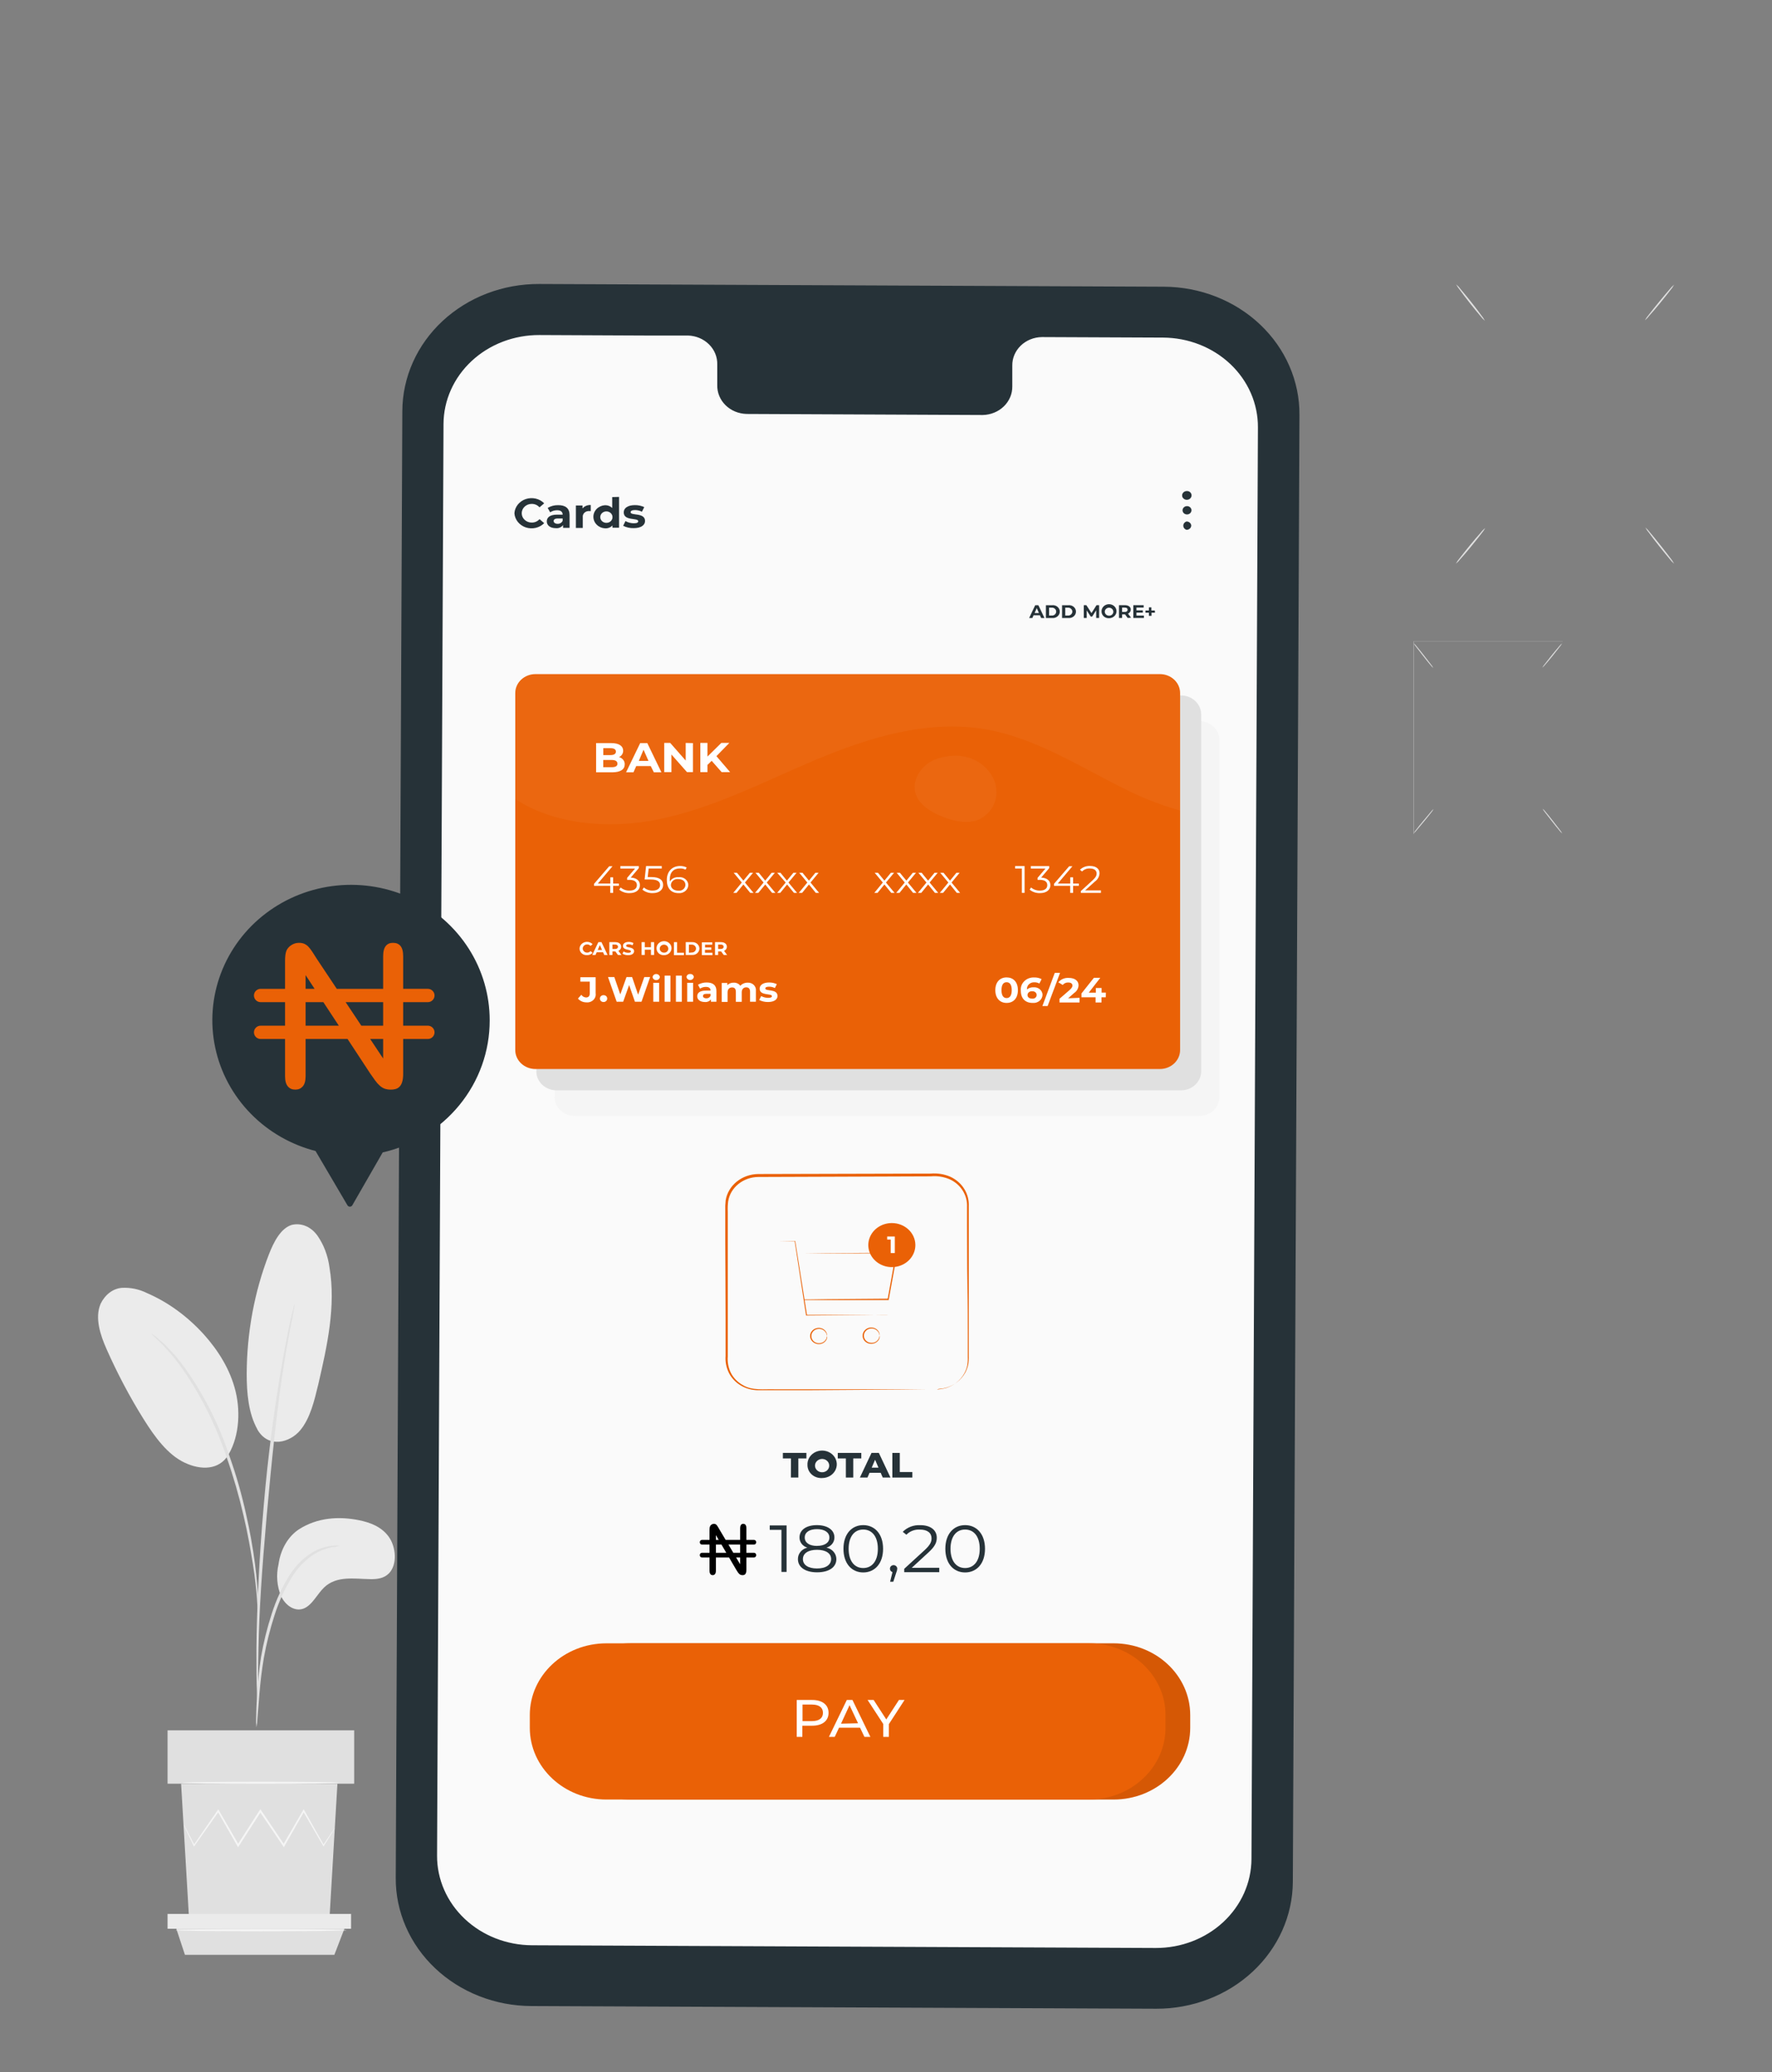 <svg width="314" height="367" viewBox="0 0 314 367" fill="none" xmlns="http://www.w3.org/2000/svg">
<rect x="0" y="0" width="314" height="367" fill="#808080" stroke="none"/>
<g clip-path="url(#clip0_4_431)">
<path d="M276.904 147.721H250.484V113.605H276.904V147.721ZM250.528 147.721H276.904V113.629H250.528V147.721Z" fill="#E0E0E0"/>
<path d="M254.039 143.294C253.906 143.546 253.748 143.776 253.568 143.979C253.254 144.383 252.82 144.928 252.312 145.535C251.803 146.141 251.382 146.655 251.056 147.028C250.892 147.248 250.706 147.442 250.503 147.604C250.637 147.355 250.795 147.128 250.974 146.927C251.282 146.523 251.715 145.978 252.23 145.371C252.745 144.764 253.166 144.251 253.486 143.877C253.649 143.655 253.835 143.458 254.039 143.294Z" fill="#E0E0E0"/>
<path d="M273.343 143.232C273.547 143.402 273.734 143.601 273.902 143.823C274.222 144.204 274.662 144.741 275.158 145.379C275.654 146.017 276.063 146.538 276.364 146.935C276.54 147.142 276.696 147.374 276.829 147.627C276.625 147.463 276.439 147.267 276.276 147.044C275.949 146.655 275.51 146.118 275.02 145.488C274.53 144.858 274.109 144.329 273.808 143.932C273.631 143.722 273.475 143.487 273.343 143.232Z" fill="#E0E0E0"/>
<path d="M273.293 118.266C273.432 118.017 273.592 117.788 273.77 117.581C274.078 117.176 274.511 116.632 274.995 116.025C275.478 115.418 275.931 114.905 276.251 114.523C276.419 114.305 276.606 114.112 276.81 113.948C276.671 114.196 276.511 114.426 276.333 114.632C276.025 115.037 275.592 115.582 275.108 116.188C274.624 116.795 274.172 117.309 273.852 117.682C273.684 117.903 273.497 118.098 273.293 118.266Z" fill="#E0E0E0"/>
<path d="M253.988 118.328C253.788 118.156 253.602 117.957 253.436 117.737C253.109 117.355 252.67 116.819 252.18 116.181C251.69 115.543 251.275 115.021 250.974 114.625C250.797 114.418 250.641 114.186 250.509 113.932C250.71 114.098 250.893 114.294 251.056 114.516C251.382 114.897 251.822 115.441 252.312 116.072C252.801 116.702 253.216 117.231 253.517 117.628C253.699 117.834 253.857 118.069 253.988 118.328Z" fill="#E0E0E0"/>
<path d="M263.189 93.533C262.983 93.897 262.747 94.233 262.485 94.537C262.033 95.128 261.399 95.929 260.683 96.801C259.967 97.672 259.314 98.45 258.799 99.002C258.553 99.325 258.277 99.61 257.976 99.85C258.176 99.483 258.41 99.146 258.673 98.847C259.125 98.255 259.766 97.446 260.482 96.575C261.198 95.704 261.857 94.926 262.366 94.373C262.609 94.049 262.885 93.766 263.189 93.533Z" fill="#E0E0E0"/>
<path d="M291.562 93.44C291.862 93.687 292.136 93.979 292.378 94.311C292.855 94.871 293.502 95.657 294.205 96.544C294.909 97.431 295.537 98.24 295.983 98.839C296.241 99.144 296.468 99.486 296.661 99.858C296.366 99.608 296.094 99.318 295.851 98.995C295.374 98.434 294.727 97.641 294.023 96.754C293.32 95.867 292.686 95.05 292.24 94.42C291.985 94.126 291.757 93.797 291.562 93.44Z" fill="#E0E0E0"/>
<path d="M291.486 56.741C291.682 56.368 291.917 56.029 292.183 55.73C292.642 55.139 293.276 54.337 293.992 53.466C294.708 52.595 295.361 51.817 295.845 51.264C296.092 50.948 296.366 50.663 296.661 50.416C296.463 50.788 296.229 51.128 295.964 51.428C295.512 52.019 294.877 52.82 294.161 53.692C293.446 54.563 292.786 55.349 292.277 55.893C292.039 56.211 291.774 56.495 291.486 56.741Z" fill="#E0E0E0"/>
<path d="M263.132 56.827C262.835 56.58 262.563 56.29 262.322 55.963C261.838 55.403 261.191 54.61 260.488 53.723C259.785 52.836 259.163 52.027 258.717 51.389C258.458 51.086 258.228 50.747 258.033 50.377C258.331 50.621 258.603 50.911 258.843 51.241C259.32 51.801 259.973 52.587 260.677 53.474C261.38 54.361 262.008 55.178 262.454 55.808C262.711 56.113 262.939 56.455 263.132 56.827Z" fill="#E0E0E0"/>
<path d="M52.991 270.87C56.225 268.801 60.031 268.536 63.623 269.268C65.551 269.664 67.56 270.38 68.873 272.177C70.185 273.975 70.436 277.125 68.929 278.674C68.031 279.592 66.781 279.732 65.62 279.708C62.806 279.669 59.685 279.055 57.456 281.155C56.2 282.346 55.321 284.337 53.788 284.921C52.256 285.504 50.598 284.4 49.807 282.727C49.074 280.984 48.913 278.958 49.355 277.071C49.535 275.761 49.957 274.52 50.587 273.444C51.218 272.369 52.041 271.488 52.991 270.87Z" fill="#EBEBEB"/>
<path d="M45.58 253.155C47.558 256.648 51.402 255.489 53.185 253.357C54.969 251.226 55.697 248.129 56.407 245.173C57.971 238.428 59.547 231.356 58.385 224.486C58.106 222.403 57.367 220.456 56.25 218.861C55.686 218.074 54.965 217.485 54.159 217.153C53.353 216.822 52.491 216.758 51.659 216.97C49.725 217.601 48.519 219.958 47.646 222.191C45.084 228.795 43.741 236.024 43.715 243.352C43.715 246.76 44.029 250.354 45.599 253.155" fill="#EBEBEB"/>
<path d="M40.148 258.173C42.296 255.015 42.704 250.393 41.749 246.457C40.795 242.52 38.609 239.136 36.148 236.389C33.217 233.157 29.803 230.668 26.1 229.061C24.669 228.347 23.131 228.023 21.591 228.111C20.824 228.17 20.081 228.458 19.424 228.951C18.768 229.445 18.218 230.128 17.823 230.943C16.768 233.441 17.779 236.467 18.871 238.933C20.8 243.291 23.003 247.453 25.459 251.381C27.437 254.532 29.698 257.644 32.706 259.068C35.714 260.492 38.842 260.328 40.437 257.738" fill="#EBEBEB"/>
<path d="M45.448 305.935C45.551 305.412 45.61 304.878 45.624 304.34C45.718 303.188 45.831 301.734 45.97 300.006C46.143 297.87 46.405 295.746 46.755 293.642C47.221 291.079 47.851 288.566 48.639 286.127C49.41 283.695 50.452 281.409 51.735 279.335C52.783 277.645 54.121 276.266 55.653 275.297C56.69 274.657 57.803 274.229 58.95 274.029C59.375 274.01 59.796 273.932 60.206 273.796C59.774 273.745 59.339 273.745 58.906 273.796C57.717 273.909 56.553 274.286 55.471 274.908C53.858 275.846 52.443 277.236 51.339 278.969C49.999 281.074 48.917 283.412 48.13 285.909C47.323 288.38 46.693 290.934 46.246 293.541C45.914 295.67 45.686 297.821 45.561 299.983C45.448 301.827 45.411 303.321 45.386 304.348C45.362 304.878 45.383 305.41 45.448 305.935Z" fill="#E0E0E0"/>
<path d="M45.687 302.597C45.726 302.341 45.739 302.079 45.725 301.819C45.725 301.267 45.725 300.567 45.725 299.711C45.725 297.875 45.725 295.229 45.8 291.931C45.932 285.388 46.384 278.347 47.263 268.42C48.099 259.084 49.21 248.192 50.403 241.151C50.654 239.548 50.912 238.101 51.151 236.833C51.389 235.565 51.571 234.499 51.779 233.589L52.124 231.628C52.18 231.393 52.214 231.15 52.224 230.904C52.133 231.124 52.063 231.356 52.017 231.597C51.892 232.126 51.728 232.795 51.527 233.62C51.326 234.444 51.1 235.518 50.868 236.809C50.636 238.101 50.322 239.517 50.045 241.12C48.583 249.474 47.484 257.92 46.755 266.42C45.875 276.371 45.499 285.427 45.442 291.985C45.442 295.268 45.442 297.921 45.536 299.765C45.58 300.629 45.612 301.321 45.643 301.874C45.634 302.116 45.648 302.359 45.687 302.597Z" fill="#E0E0E0"/>
<path d="M45.725 285.123C45.773 284.391 45.773 283.654 45.725 282.922C45.656 281.506 45.499 279.459 45.178 276.946C44.79 274.013 44.268 271.109 43.615 268.248C42.846 264.73 41.864 261.289 40.675 257.955C38.63 251.808 35.7 246.172 32.028 241.322C31.393 240.49 30.716 239.711 30 238.988C29.686 238.661 29.409 238.334 29.133 238.078L28.348 237.408C27.875 236.961 27.373 236.563 26.847 236.218C26.759 236.358 28.97 237.969 31.758 241.664C35.309 246.548 38.161 252.147 40.192 258.22C41.357 261.533 42.343 264.937 43.144 268.412C43.91 271.609 44.4 274.55 44.808 277.024C45.216 279.498 45.392 281.537 45.517 282.937C45.54 283.671 45.609 284.402 45.725 285.123Z" fill="#E0E0E0"/>
<path d="M32.091 315.94L33.504 339.926H58.379L59.792 315.94H32.091Z" fill="#E0E0E0"/>
<path d="M62.762 306.487H29.692V315.94H62.762V306.487Z" fill="#E0E0E0"/>
<path d="M29.692 339.008V341.629H31.243H62.21V339.008H29.692Z" fill="#EBEBEB"/>
<path d="M32.769 346.243L31.243 341.629H61.029L59.252 346.243H32.769Z" fill="#E0E0E0"/>
<path d="M59.327 323.782C59.327 323.782 59.327 323.86 59.214 324L58.844 324.615L57.393 326.949L57.33 327.05L57.267 326.941L53.706 320.841H53.914L50.403 326.995L50.297 327.182L50.171 327.003L46.02 320.88H46.258L46.026 321.238L42.308 327.011L42.189 327.205L42.076 327.003L38.566 320.857H38.773L34.452 326.956L34.377 327.065L34.314 326.941C33.749 325.758 33.297 324.809 32.964 324.124L32.618 323.346C32.576 323.263 32.54 323.174 32.512 323.082C32.512 323.082 32.568 323.152 32.656 323.315L33.039 324.039L34.458 326.801H34.327C35.432 325.198 36.876 323.105 38.572 320.631L38.678 320.476L38.779 320.647L42.315 326.762H42.076L45.788 320.981L46.014 320.631L46.133 320.445L46.252 320.623L50.397 326.762H50.165L53.706 320.639L53.807 320.46L53.914 320.639L57.393 326.809H57.267C57.895 325.867 58.41 325.12 58.775 324.568L59.183 323.992C59.271 323.837 59.321 323.774 59.327 323.782Z" fill="#F5F5F5"/>
<path d="M60.137 315.784C60.137 315.893 53.907 315.979 46.221 315.979C38.534 315.979 32.298 315.893 32.298 315.784C32.298 315.675 38.528 315.59 46.221 315.59C53.914 315.59 60.137 315.652 60.137 315.784Z" fill="#F5F5F5"/>
<path d="M61.393 341.886C61.393 341.995 54.623 342.081 46.265 342.081C37.906 342.081 31.136 341.995 31.136 341.886C31.136 341.777 37.912 341.699 46.265 341.699C54.617 341.699 61.393 341.785 61.393 341.886Z" fill="#F5F5F5"/>
<path d="M204.877 355.798L94.14 355.322C90.97 355.309 87.833 354.711 84.91 353.562C81.987 352.414 79.334 350.737 77.104 348.628C74.873 346.519 73.109 344.019 71.912 341.272C70.715 338.524 70.108 335.583 70.127 332.616L71.294 72.781C71.309 69.816 71.947 66.882 73.173 64.147C74.398 61.413 76.188 58.931 78.439 56.843C80.689 54.756 83.357 53.104 86.29 51.981C89.224 50.859 92.364 50.288 95.533 50.301L206.278 50.785C209.447 50.801 212.582 51.402 215.503 52.553C218.424 53.703 221.074 55.381 223.301 57.49C225.529 59.6 227.291 62.099 228.486 64.846C229.681 67.593 230.286 70.533 230.266 73.499L229.091 333.334C229.057 339.316 226.489 345.042 221.949 349.253C217.41 353.465 211.27 355.819 204.877 355.798Z" fill="#263238"/>
<path d="M206.086 59.797L184.616 59.704C183.915 59.715 183.224 59.855 182.582 60.117C181.939 60.378 181.358 60.755 180.872 61.227C180.386 61.699 180.004 62.256 179.747 62.866C179.491 63.476 179.366 64.128 179.38 64.783V68.427C179.402 69.75 178.863 71.027 177.882 71.979C176.901 72.931 175.556 73.48 174.143 73.507L132.287 73.32C131.587 73.302 130.898 73.156 130.258 72.89C129.619 72.623 129.042 72.241 128.56 71.766C128.079 71.291 127.702 70.731 127.451 70.119C127.201 69.508 127.082 68.856 127.1 68.201V64.557C127.134 63.234 126.607 61.952 125.633 60.991C124.66 60.03 123.32 59.469 121.906 59.431H114.352L95.566 59.345C93.347 59.336 91.147 59.736 89.093 60.522C87.038 61.308 85.17 62.465 83.593 63.928C82.017 65.39 80.764 67.128 79.905 69.044C79.047 70.959 78.6 73.014 78.59 75.091L77.448 328.683C77.43 332.875 79.192 336.901 82.345 339.877C85.499 342.854 89.787 344.536 94.266 344.554L204.785 345.038C209.267 345.055 213.573 343.406 216.756 340.453C219.939 337.501 221.739 333.486 221.761 329.292L222.904 75.7C222.917 73.621 222.492 71.561 221.654 69.637C220.816 67.713 219.58 65.962 218.018 64.485C216.456 63.008 214.598 61.834 212.551 61.03C210.503 60.225 208.307 59.806 206.086 59.797Z" fill="#FAFAFA"/>
<path d="M211.139 87.716C211.147 87.874 211.104 88.03 211.015 88.164C210.926 88.298 210.796 88.404 210.642 88.468C210.487 88.531 210.316 88.55 210.15 88.52C209.984 88.49 209.832 88.415 209.713 88.302C209.595 88.19 209.515 88.047 209.485 87.891C209.456 87.736 209.477 87.576 209.546 87.432C209.616 87.288 209.73 87.167 209.875 87.086C210.019 87.004 210.187 86.965 210.355 86.975C210.564 86.977 210.763 87.056 210.91 87.195C211.057 87.333 211.139 87.521 211.139 87.716Z" fill="#263238"/>
<path d="M211.131 90.385C211.131 90.531 211.084 90.674 210.997 90.796C210.91 90.918 210.786 91.013 210.642 91.069C210.497 91.126 210.338 91.14 210.184 91.112C210.03 91.083 209.889 91.012 209.778 90.909C209.668 90.805 209.592 90.673 209.562 90.529C209.531 90.385 209.547 90.236 209.607 90.101C209.667 89.965 209.768 89.85 209.898 89.768C210.029 89.687 210.182 89.643 210.338 89.643C210.549 89.643 210.75 89.721 210.899 89.86C211.047 89.999 211.131 90.188 211.131 90.385Z" fill="#263238"/>
<path d="M211.089 93.069C211.089 93.276 211.001 93.474 210.845 93.62C210.688 93.767 210.476 93.849 210.255 93.849C210.088 93.798 209.943 93.698 209.84 93.565C209.737 93.432 209.682 93.272 209.682 93.108C209.682 92.943 209.737 92.783 209.84 92.65C209.943 92.517 210.088 92.418 210.255 92.366C210.463 92.365 210.663 92.437 210.817 92.567C210.971 92.697 211.068 92.876 211.089 93.069Z" fill="#263238"/>
<path d="M212.498 127.721H101.861C99.881 127.721 98.276 129.223 98.276 131.076V194.311C98.276 196.164 99.881 197.666 101.861 197.666H212.498C214.478 197.666 216.083 196.164 216.083 194.311V131.076C216.083 129.223 214.478 127.721 212.498 127.721Z" fill="#F5F5F5"/>
<path d="M209.263 123.18H98.626C96.646 123.18 95.041 124.682 95.041 126.535V189.769C95.041 191.622 96.646 193.124 98.626 193.124H209.263C211.243 193.124 212.848 191.622 212.848 189.769V126.535C212.848 124.682 211.243 123.18 209.263 123.18Z" fill="#E0E0E0"/>
<path d="M184.274 108.979H183.148L182.94 109.463H182.365L183.44 107.2H183.999L185.083 109.463H184.491L184.274 108.979ZM184.099 108.581L183.715 107.715L183.332 108.581H184.099Z" fill="#263238"/>
<path d="M185.333 107.2H186.433C186.604 107.181 186.777 107.196 186.941 107.244C187.105 107.293 187.256 107.373 187.385 107.48C187.513 107.587 187.616 107.718 187.686 107.865C187.757 108.011 187.793 108.17 187.793 108.331C187.793 108.492 187.757 108.651 187.686 108.798C187.616 108.944 187.513 109.076 187.385 109.182C187.256 109.289 187.105 109.37 186.941 109.418C186.777 109.466 186.604 109.481 186.433 109.463H185.333V107.2ZM186.408 109.033C186.607 109.033 186.798 108.959 186.939 108.828C187.08 108.696 187.159 108.517 187.159 108.331C187.159 108.145 187.08 107.966 186.939 107.835C186.798 107.703 186.607 107.629 186.408 107.629H185.9V109.033H186.408Z" fill="#263238"/>
<path d="M188.201 107.2H189.302C189.472 107.181 189.645 107.196 189.809 107.244C189.973 107.293 190.124 107.373 190.253 107.48C190.381 107.587 190.484 107.718 190.555 107.865C190.625 108.011 190.661 108.17 190.661 108.331C190.661 108.492 190.625 108.651 190.555 108.798C190.484 108.944 190.381 109.076 190.253 109.182C190.124 109.289 189.973 109.37 189.809 109.418C189.645 109.466 189.472 109.481 189.302 109.463H188.201V107.2ZM189.268 109.033C189.467 109.033 189.658 108.959 189.799 108.828C189.94 108.696 190.019 108.517 190.019 108.331C190.019 108.145 189.94 107.966 189.799 107.835C189.658 107.703 189.467 107.629 189.268 107.629H188.76V109.033H189.268Z" fill="#263238"/>
<path d="M194.246 109.455V108.097L193.529 109.213H193.279L192.57 108.128V109.455H192.045V107.192H192.504L193.412 108.596L194.305 107.192H194.763V109.455H194.246Z" fill="#263238"/>
<path d="M195.197 108.331C195.182 108.083 195.246 107.837 195.383 107.624C195.519 107.411 195.72 107.241 195.961 107.136C196.201 107.031 196.47 106.996 196.732 107.036C196.994 107.076 197.237 107.188 197.43 107.358C197.623 107.529 197.757 107.749 197.814 107.992C197.872 108.234 197.851 108.487 197.753 108.718C197.655 108.949 197.486 109.147 197.266 109.286C197.047 109.426 196.788 109.501 196.522 109.501C196.352 109.51 196.182 109.486 196.022 109.431C195.862 109.376 195.716 109.291 195.592 109.182C195.468 109.072 195.369 108.941 195.301 108.794C195.233 108.648 195.198 108.49 195.197 108.331ZM197.281 108.331C197.278 108.191 197.231 108.056 197.145 107.941C197.06 107.826 196.94 107.738 196.801 107.686C196.663 107.635 196.51 107.623 196.364 107.652C196.218 107.681 196.085 107.75 195.98 107.85C195.876 107.95 195.805 108.076 195.777 108.214C195.749 108.351 195.765 108.493 195.823 108.622C195.881 108.751 195.978 108.861 196.103 108.938C196.227 109.015 196.373 109.057 196.522 109.057C196.624 109.059 196.725 109.042 196.819 109.006C196.914 108.97 196.999 108.916 197.07 108.848C197.141 108.78 197.197 108.699 197.233 108.61C197.269 108.521 197.286 108.426 197.281 108.331Z" fill="#263238"/>
<path d="M199.824 109.455L199.357 108.823H198.84V109.455H198.282V107.192H199.324C199.974 107.192 200.375 107.504 200.375 107.972C200.376 108.124 200.33 108.272 200.243 108.4C200.155 108.527 200.03 108.628 199.883 108.69L200.425 109.416L199.824 109.455ZM199.299 107.613H198.84V108.394H199.299C199.641 108.394 199.808 108.245 199.808 107.996C199.808 107.746 199.641 107.621 199.299 107.621V107.613Z" fill="#263238"/>
<path d="M202.701 109.041V109.455H200.825V107.192H202.659V107.613H201.383V108.105H202.509V108.511H201.383V109.033L202.701 109.041Z" fill="#263238"/>
<path d="M204.66 108.526H204.052V109.08H203.585V108.526H202.984V108.136H203.585V107.582H204.027V108.136H204.635L204.66 108.526Z" fill="#263238"/>
<path d="M91.155 90.907C91.192 90.35 91.402 89.814 91.761 89.368C92.12 88.921 92.611 88.583 93.174 88.396C93.737 88.209 94.346 88.181 94.925 88.315C95.505 88.449 96.029 88.74 96.433 89.152L95.6 89.862C95.433 89.668 95.222 89.513 94.983 89.408C94.743 89.302 94.481 89.249 94.216 89.253C93.747 89.253 93.297 89.427 92.966 89.738C92.634 90.048 92.448 90.469 92.448 90.907C92.448 91.346 92.634 91.767 92.966 92.077C93.297 92.387 93.747 92.561 94.216 92.561C94.481 92.565 94.743 92.512 94.983 92.407C95.222 92.301 95.433 92.146 95.6 91.953L96.433 92.663C96.029 93.074 95.505 93.365 94.925 93.499C94.346 93.634 93.737 93.606 93.174 93.419C92.611 93.231 92.12 92.894 91.761 92.447C91.402 92.001 91.192 91.465 91.155 90.907Z" fill="#263238"/>
<path d="M100.928 91.227V93.498H99.777V92.999C99.636 93.192 99.441 93.346 99.213 93.444C98.985 93.541 98.733 93.579 98.484 93.552C97.484 93.552 96.892 93.037 96.892 92.351C96.892 91.664 97.426 91.157 98.718 91.157H99.702C99.702 90.665 99.385 90.377 98.718 90.377C98.278 90.374 97.849 90.502 97.492 90.743L97.05 89.963C97.597 89.635 98.236 89.466 98.885 89.479C100.194 89.456 100.928 90.026 100.928 91.227ZM99.702 92.242V91.836H98.868C98.293 91.836 98.109 92.031 98.109 92.296C98.109 92.561 98.376 92.78 98.81 92.78C99 92.788 99.188 92.74 99.347 92.644C99.507 92.547 99.631 92.407 99.702 92.242Z" fill="#263238"/>
<path d="M104.68 89.456V90.525H104.404C104.248 90.512 104.09 90.532 103.943 90.584C103.795 90.636 103.662 90.718 103.553 90.824C103.444 90.931 103.363 91.058 103.314 91.198C103.265 91.338 103.25 91.487 103.271 91.633V93.513H102.045V89.534H103.22V90.057C103.393 89.853 103.616 89.692 103.871 89.587C104.125 89.483 104.403 89.438 104.68 89.456Z" fill="#263238"/>
<path d="M109.699 88.013V93.474H108.532V93.069C108.368 93.244 108.163 93.382 107.933 93.471C107.703 93.561 107.454 93.599 107.206 93.584C106.649 93.552 106.126 93.322 105.744 92.941C105.361 92.561 105.148 92.058 105.148 91.535C105.148 91.013 105.361 90.51 105.744 90.13C106.126 89.749 106.649 89.519 107.206 89.487C107.443 89.478 107.68 89.517 107.9 89.6C108.12 89.684 108.318 89.81 108.482 89.971V88.044L109.699 88.013ZM108.532 91.508C108.514 91.312 108.435 91.124 108.306 90.969C108.176 90.814 108 90.697 107.801 90.634C107.602 90.57 107.387 90.562 107.183 90.611C106.979 90.66 106.794 90.764 106.652 90.909C106.51 91.055 106.416 91.236 106.382 91.43C106.348 91.625 106.375 91.825 106.461 92.005C106.546 92.185 106.686 92.338 106.862 92.445C107.039 92.552 107.246 92.609 107.456 92.608C107.607 92.61 107.756 92.582 107.894 92.526C108.032 92.47 108.156 92.388 108.257 92.284C108.359 92.18 108.436 92.057 108.483 91.923C108.531 91.79 108.547 91.648 108.532 91.508Z" fill="#263238"/>
<path d="M110.424 93.131L110.833 92.296C111.281 92.55 111.794 92.685 112.317 92.686C112.884 92.686 113.093 92.546 113.093 92.32C113.093 91.672 110.525 92.32 110.525 90.759C110.525 89.979 111.258 89.472 112.492 89.472C113.071 89.459 113.643 89.579 114.16 89.823L113.751 90.642C113.377 90.446 112.955 90.344 112.526 90.346C111.975 90.346 111.742 90.509 111.742 90.72C111.742 91.399 114.302 90.72 114.302 92.281C114.302 93.022 113.568 93.545 112.301 93.545C111.647 93.565 110.999 93.423 110.424 93.131Z" fill="#263238"/>
<path d="M140.158 258.325H138.724V257.35H142.893V258.325H141.467V261.712H140.149L140.158 258.325Z" fill="#263238"/>
<path d="M143.084 259.527C143.049 259.039 143.172 258.553 143.436 258.132C143.7 257.71 144.093 257.373 144.565 257.163C145.037 256.954 145.565 256.882 146.081 256.957C146.596 257.033 147.076 257.251 147.457 257.585C147.839 257.919 148.104 258.352 148.218 258.829C148.333 259.306 148.291 259.804 148.099 260.258C147.907 260.712 147.573 261.102 147.142 261.377C146.71 261.651 146.2 261.798 145.677 261.797C145.346 261.816 145.013 261.772 144.7 261.667C144.388 261.561 144.101 261.397 143.858 261.185C143.615 260.972 143.422 260.716 143.289 260.43C143.156 260.145 143.086 259.838 143.084 259.527ZM146.937 259.527C146.922 259.297 146.836 259.077 146.689 258.892C146.542 258.708 146.341 258.568 146.11 258.49C145.879 258.411 145.628 258.398 145.389 258.451C145.15 258.504 144.933 258.621 144.764 258.788C144.595 258.956 144.483 259.165 144.44 259.392C144.397 259.618 144.426 259.851 144.523 260.063C144.62 260.274 144.781 260.454 144.986 260.58C145.192 260.707 145.432 260.775 145.677 260.775C145.85 260.777 146.02 260.745 146.179 260.682C146.337 260.618 146.48 260.525 146.598 260.408C146.716 260.291 146.807 260.152 146.866 260.001C146.924 259.849 146.948 259.688 146.937 259.527Z" fill="#263238"/>
<path d="M149.888 258.325H148.454V257.35H152.623V258.325H151.197V261.712H149.888V258.325Z" fill="#263238"/>
<path d="M156.058 260.869H154.082L153.715 261.712H152.373L154.432 257.35H155.733L157.793 261.712H156.425L156.058 260.869ZM155.666 259.956L155.066 258.559L154.466 259.956H155.666Z" fill="#263238"/>
<path d="M158.126 257.35H159.443V260.736H161.67V261.712H158.126V257.35Z" fill="#263238"/>
<path d="M139.382 270.193V278.425H138.473V270.974H136.397V270.193H139.382Z" fill="#263238"/>
<path d="M148.204 276.155C148.204 277.606 146.886 278.496 144.785 278.496C142.684 278.496 141.392 277.583 141.392 276.155C141.386 275.69 141.547 275.238 141.85 274.87C142.152 274.502 142.578 274.24 143.059 274.126C142.651 274.005 142.295 273.763 142.045 273.436C141.796 273.11 141.666 272.717 141.675 272.316C141.675 270.974 142.893 270.139 144.752 270.139C146.611 270.139 147.862 270.974 147.862 272.316C147.868 272.72 147.734 273.114 147.48 273.441C147.226 273.767 146.866 274.008 146.453 274.126C146.949 274.226 147.393 274.482 147.711 274.851C148.03 275.22 148.204 275.68 148.204 276.155ZM147.278 276.155C147.278 275.14 146.344 274.508 144.777 274.508C143.209 274.508 142.276 275.14 142.276 276.155C142.276 277.169 143.193 277.817 144.777 277.817C146.361 277.817 147.278 277.161 147.278 276.139V276.155ZM144.777 273.814C146.153 273.814 146.97 273.236 146.97 272.339C146.97 271.442 146.136 270.849 144.777 270.849C143.418 270.849 142.601 271.411 142.601 272.331C142.601 273.252 143.418 273.822 144.785 273.822L144.777 273.814Z" fill="#263238"/>
<path d="M149.463 274.329C149.463 271.707 150.93 270.139 152.965 270.139C154.999 270.139 156.483 271.699 156.483 274.329C156.483 276.958 154.999 278.519 152.965 278.519C150.93 278.519 149.463 276.951 149.463 274.329ZM155.558 274.329C155.558 272.128 154.499 270.919 152.965 270.919C151.431 270.919 150.38 272.128 150.38 274.329C150.38 276.529 151.431 277.739 152.965 277.739C154.499 277.739 155.558 276.529 155.558 274.329Z" fill="#263238"/>
<path d="M158.993 277.856C158.98 278.093 158.92 278.325 158.818 278.542L158.293 280.165H157.726L158.151 278.456C158.015 278.418 157.896 278.338 157.815 278.229C157.733 278.12 157.693 277.989 157.701 277.856C157.697 277.773 157.712 277.691 157.744 277.614C157.775 277.537 157.824 277.466 157.885 277.407C157.947 277.348 158.021 277.301 158.102 277.27C158.184 277.238 158.271 277.223 158.36 277.224C158.533 277.23 158.696 277.3 158.815 277.418C158.934 277.536 158.998 277.693 158.993 277.856Z" fill="#263238"/>
<path d="M166.439 277.692V278.472H160.227V277.879L163.888 274.524C164.88 273.603 165.072 273.049 165.072 272.487C165.072 271.535 164.355 270.927 163.012 270.927C162.564 270.9 162.116 270.968 161.7 271.126C161.284 271.284 160.912 271.528 160.611 271.84L159.969 271.325C160.363 270.925 160.847 270.611 161.386 270.407C161.926 270.204 162.507 270.115 163.087 270.147C164.871 270.147 165.997 270.997 165.997 272.37C165.997 273.151 165.739 273.861 164.555 274.945L161.561 277.7L166.439 277.692Z" fill="#263238"/>
<path d="M167.515 274.329C167.515 271.707 168.982 270.139 171.017 270.139C173.051 270.139 174.544 271.699 174.544 274.329C174.544 276.958 173.059 278.519 171.017 278.519C168.974 278.519 167.515 276.951 167.515 274.329ZM173.61 274.329C173.61 272.128 172.551 270.919 171.017 270.919C169.482 270.919 168.432 272.128 168.432 274.329C168.432 276.529 169.491 277.739 171.017 277.739C172.542 277.739 173.61 276.529 173.61 274.329Z" fill="#263238"/>
<path d="M197.331 291.074H111.834C104.337 291.074 98.259 296.761 98.259 303.777V306.04C98.259 313.055 104.337 318.743 111.834 318.743H197.331C204.828 318.743 210.905 313.055 210.905 306.04V303.777C210.905 296.761 204.828 291.074 197.331 291.074Z" fill="#EA6106"/>
<g opacity="0.3">
<path opacity="0.3" d="M197.331 291.074H111.834C104.337 291.074 98.259 296.761 98.259 303.777V306.04C98.259 313.055 104.337 318.743 111.834 318.743H197.331C204.828 318.743 210.905 313.055 210.905 306.04V303.777C210.905 296.761 204.828 291.074 197.331 291.074Z" fill="black"/>
</g>
<path d="M192.954 291.074H107.456C99.959 291.074 93.882 296.761 93.882 303.777V306.04C93.882 313.055 99.959 318.743 107.456 318.743H192.954C200.451 318.743 206.528 313.055 206.528 306.04V303.777C206.528 296.761 200.451 291.074 192.954 291.074Z" fill="#EA6106"/>
<path d="M146.82 303.387C146.82 304.807 145.727 305.665 143.91 305.665H142.176V307.647H141.183V301.108H143.91C145.727 301.108 146.82 301.966 146.82 303.387ZM145.828 303.387C145.828 302.45 145.152 301.92 143.876 301.92H142.209V304.854H143.876C145.152 304.854 145.828 304.323 145.828 303.387Z" fill="white"/>
<path d="M152.398 306.016H148.679L147.912 307.647H146.886L150.055 301.108H151.055L154.232 307.647H153.182L152.398 306.016ZM152.048 305.236L150.539 302.029L149.029 305.306L152.048 305.236Z" fill="white"/>
<path d="M157.509 305.384V307.647H156.517V305.368L153.74 301.108H154.808L157.05 304.557L159.293 301.108H160.286L157.509 305.384Z" fill="white"/>
<path d="M165.997 246.129C166.524 246.094 167.047 246.01 167.556 245.88C168.998 245.444 170.196 244.494 170.892 243.234C171.124 242.802 171.295 242.343 171.4 241.869C171.487 241.34 171.517 240.804 171.492 240.269C171.492 239.141 171.492 237.915 171.492 236.594C171.492 233.949 171.492 230.945 171.425 227.629C171.358 224.313 171.383 220.669 171.358 216.759C171.358 215.784 171.358 214.793 171.358 213.779C171.406 212.78 171.149 211.789 170.616 210.923C170.072 210.033 169.252 209.317 168.265 208.871C167.22 208.431 166.07 208.256 164.93 208.364L134.388 208.473C133.079 208.48 131.816 208.926 130.828 209.729C129.851 210.521 129.212 211.615 129.027 212.811C128.954 213.412 128.931 214.017 128.96 214.621V216.447C128.96 217.664 128.96 218.874 128.96 220.068C128.96 224.843 128.96 229.431 128.96 233.855C128.96 236.048 128.96 238.194 128.96 240.269C128.877 241.271 129.069 242.275 129.518 243.188C129.97 244.059 130.679 244.79 131.561 245.294C133.296 246.387 135.43 245.997 137.348 246.075H142.918H159.735H164.305H165.497H165.897H165.497H164.305L159.735 246.129L142.918 246.246H137.348H134.38C133.319 246.247 132.278 245.977 131.37 245.466C130.426 244.929 129.667 244.149 129.185 243.219C128.705 242.262 128.495 241.206 128.576 240.152C128.576 238.077 128.576 235.931 128.576 233.738C128.576 229.345 128.535 224.734 128.518 219.951C128.518 218.757 128.518 217.547 128.518 216.33C128.518 215.729 128.518 215.113 128.518 214.504C128.495 213.879 128.517 213.254 128.585 212.632C128.79 211.341 129.482 210.162 130.536 209.308C131.603 208.441 132.966 207.959 134.38 207.95L164.913 207.872C166.104 207.769 167.303 207.96 168.39 208.426C169.441 208.908 170.312 209.675 170.892 210.626C171.451 211.549 171.72 212.602 171.667 213.662C171.667 214.668 171.667 215.667 171.667 216.642C171.667 220.544 171.667 224.188 171.667 227.512V236.477C171.667 237.796 171.667 239.021 171.667 240.152C171.688 240.701 171.649 241.25 171.55 241.791C171.43 242.275 171.249 242.744 171.008 243.188C170.645 243.828 170.148 244.392 169.546 244.848C168.945 245.304 168.251 245.642 167.506 245.841C167.122 245.939 166.728 245.996 166.331 246.012L165.997 246.129Z" fill="#EA6106"/>
<path d="M157.392 232.888H157.109H156.275L153.215 232.927L142.918 233.013H142.834V232.935C142.751 232.428 142.667 231.889 142.584 231.374C141.867 226.692 141.233 222.541 140.816 219.818L140.883 219.865H138.132H137.406C137.32 219.877 137.233 219.877 137.148 219.865H137.406H138.132L140.875 219.818H140.925V219.873C141.358 222.588 142.017 226.755 142.759 231.421C142.843 231.967 142.926 232.506 143.009 232.982L142.909 232.904H153.198H157.101L157.392 232.888Z" fill="#EA6106"/>
<path d="M142.484 230.165H142.768H143.601L146.703 230.118L157.384 230.032L157.292 230.102C157.601 228.417 157.926 226.599 158.268 224.71C158.451 223.743 158.618 222.791 158.785 221.886L158.885 221.987L146.294 222.026H141.55H142.559L146.286 221.979L158.876 221.878H158.985V221.979C158.818 222.892 158.651 223.844 158.468 224.812C158.126 226.7 157.793 228.518 157.484 230.204V230.274H157.409H146.728H142.559L142.484 230.165Z" fill="#EA6106"/>
<path d="M146.561 236.641C146.561 236.641 146.561 236.524 146.478 236.321C146.383 236.04 146.196 235.795 145.944 235.619C145.787 235.511 145.606 235.435 145.414 235.398C145.223 235.36 145.025 235.362 144.834 235.402C144.643 235.442 144.464 235.521 144.308 235.631C144.153 235.742 144.024 235.883 143.931 236.044C143.838 236.205 143.784 236.383 143.771 236.566C143.758 236.748 143.787 236.931 143.856 237.103C143.925 237.274 144.033 237.429 144.171 237.558C144.31 237.687 144.477 237.787 144.66 237.85C144.875 237.921 145.105 237.942 145.33 237.91C145.555 237.879 145.769 237.797 145.953 237.671C146.205 237.497 146.39 237.251 146.478 236.969C146.545 236.766 146.545 236.641 146.561 236.641C146.59 236.754 146.59 236.872 146.561 236.984C146.493 237.293 146.31 237.57 146.044 237.765C145.846 237.914 145.611 238.014 145.36 238.055C145.109 238.096 144.851 238.077 144.61 237.999C144.305 237.903 144.039 237.721 143.849 237.478C143.66 237.235 143.555 236.942 143.551 236.641C143.55 236.345 143.648 236.056 143.83 235.814C144.012 235.573 144.27 235.39 144.569 235.291C144.767 235.22 144.98 235.191 145.192 235.204C145.404 235.217 145.611 235.273 145.797 235.368C145.984 235.463 146.147 235.594 146.275 235.753C146.402 235.912 146.491 236.095 146.536 236.29C146.577 236.403 146.585 236.524 146.561 236.641Z" fill="#EA6106"/>
<path d="M155.875 236.579C155.875 236.579 155.875 236.454 155.791 236.251C155.698 235.972 155.511 235.728 155.258 235.556C155.072 235.431 154.856 235.351 154.629 235.322C154.402 235.293 154.172 235.318 153.957 235.393C153.699 235.487 153.477 235.652 153.321 235.867C153.164 236.081 153.081 236.335 153.082 236.594C153.083 236.853 153.17 237.106 153.329 237.318C153.489 237.53 153.714 237.691 153.974 237.78C154.187 237.854 154.417 237.877 154.643 237.847C154.869 237.817 155.083 237.735 155.266 237.609C155.517 237.428 155.703 237.181 155.8 236.898C155.858 236.696 155.858 236.579 155.875 236.579C155.904 236.689 155.904 236.804 155.875 236.914C155.807 237.223 155.623 237.5 155.358 237.694C155.134 237.869 154.861 237.98 154.572 238.013C154.282 238.047 153.989 238.003 153.726 237.885C153.462 237.768 153.241 237.583 153.087 237.351C152.933 237.119 152.853 236.851 152.856 236.579C152.856 236.282 152.954 235.992 153.136 235.749C153.318 235.506 153.576 235.322 153.874 235.221C154.114 235.139 154.373 235.117 154.625 235.155C154.878 235.193 155.115 235.291 155.316 235.439C155.583 235.634 155.769 235.91 155.841 236.22C155.884 236.335 155.896 236.458 155.875 236.579Z" fill="#EA6106"/>
<path d="M162.203 220.481C162.215 221.255 161.98 222.015 161.529 222.664C161.078 223.312 160.431 223.821 159.671 224.124C158.91 224.428 158.07 224.513 157.257 224.369C156.445 224.225 155.697 223.857 155.108 223.314C154.519 222.771 154.116 222.076 153.95 221.317C153.785 220.559 153.864 219.772 154.177 219.056C154.491 218.34 155.025 217.727 155.712 217.296C156.399 216.865 157.207 216.635 158.034 216.635C159.13 216.634 160.182 217.038 160.962 217.758C161.742 218.478 162.188 219.456 162.203 220.481Z" fill="#EA6106"/>
<path d="M158.56 219.014V221.948H157.834V219.561H157.209V219.014H158.56Z" fill="white"/>
<path d="M205.527 119.403H94.891C92.911 119.403 91.305 120.905 91.305 122.758V185.993C91.305 187.846 92.911 189.348 94.891 189.348H205.527C207.508 189.348 209.113 187.846 209.113 185.993V122.758C209.113 120.905 207.508 119.403 205.527 119.403Z" fill="#EA6106"/>
<path d="M110.7 135.384C110.7 136.281 109.941 136.796 108.49 136.796H105.63V131.623H108.332C109.716 131.623 110.425 132.161 110.425 132.965C110.43 133.2 110.364 133.432 110.235 133.634C110.105 133.836 109.916 133.999 109.691 134.104C109.989 134.179 110.25 134.347 110.433 134.579C110.617 134.812 110.71 135.095 110.7 135.384ZM106.906 132.52V133.745H108.173C108.799 133.745 109.14 133.534 109.14 133.129C109.14 132.723 108.799 132.52 108.173 132.52H106.906ZM109.407 135.259C109.407 134.822 109.049 134.611 108.39 134.611H106.898V135.891H108.39C109.057 135.891 109.416 135.703 109.416 135.259H109.407Z" fill="white"/>
<path d="M115.311 135.688H112.742L112.251 136.796H110.941L113.443 131.623H114.702L117.203 136.796H115.861L115.311 135.688ZM114.91 134.775L114.035 132.793L113.201 134.775H114.91Z" fill="white"/>
<path d="M122.79 131.623V136.765H121.739L118.979 133.643V136.765H117.704V131.591H118.762L121.506 134.712V131.591L122.79 131.623Z" fill="white"/>
<path d="M126.108 134.759L125.366 135.485V136.765H124.099V131.591H125.366V134.002L127.818 131.591H129.235L126.95 133.932L129.377 136.765H127.876L126.108 134.759Z" fill="white"/>
<path d="M109.666 156.904H108.649V158.152H108.132V156.904H105.263V156.553L107.956 153.431H108.54L105.939 156.498H108.148V155.398H108.649V156.498H109.666V156.904Z" fill="white"/>
<path d="M113.393 156.787C113.393 157.567 112.776 158.191 111.55 158.191C110.881 158.214 110.228 157.996 109.724 157.583L109.983 157.192C110.407 157.563 110.97 157.762 111.55 157.746C112.384 157.746 112.859 157.38 112.859 156.787C112.859 156.194 112.426 155.843 111.483 155.843H111.125V155.491L112.534 153.845H109.933V153.408H113.201V153.759L111.767 155.445C112.851 155.491 113.393 156.03 113.393 156.787Z" fill="white"/>
<path d="M117.503 156.755C117.503 157.536 116.895 158.191 115.661 158.191C114.991 158.214 114.338 157.996 113.835 157.583L114.093 157.192C114.514 157.563 115.075 157.762 115.652 157.746C116.486 157.746 116.97 157.348 116.97 156.771C116.97 156.194 116.561 155.78 115.302 155.78H114.227L114.485 153.4H117.262V153.837H114.944L114.769 155.351H115.419C116.92 155.351 117.503 155.913 117.503 156.755Z" fill="white"/>
<path d="M121.973 156.732C121.97 156.937 121.922 157.14 121.832 157.327C121.741 157.513 121.611 157.681 121.448 157.818C121.285 157.955 121.093 158.059 120.885 158.123C120.677 158.188 120.457 158.211 120.238 158.191C118.888 158.191 118.162 157.317 118.162 155.85C118.162 154.383 119.104 153.392 120.48 153.392C120.898 153.377 121.312 153.466 121.681 153.65L121.472 154.04C121.173 153.882 120.832 153.807 120.488 153.822C119.388 153.822 118.687 154.477 118.687 155.765C118.68 155.895 118.68 156.025 118.687 156.155C118.837 155.898 119.063 155.687 119.339 155.548C119.614 155.41 119.927 155.349 120.238 155.374C120.449 155.348 120.663 155.363 120.868 155.419C121.072 155.474 121.261 155.569 121.424 155.696C121.587 155.824 121.72 155.982 121.815 156.16C121.909 156.339 121.963 156.533 121.973 156.732ZM121.456 156.732C121.456 156.108 120.964 155.71 120.18 155.71C120.021 155.693 119.859 155.706 119.706 155.75C119.552 155.794 119.41 155.866 119.288 155.964C119.166 156.061 119.067 156.181 118.996 156.316C118.926 156.451 118.886 156.598 118.879 156.748C118.879 157.271 119.338 157.762 120.213 157.762C120.368 157.78 120.524 157.767 120.673 157.724C120.821 157.681 120.959 157.609 121.076 157.514C121.193 157.418 121.287 157.301 121.353 157.169C121.418 157.037 121.453 156.893 121.456 156.748V156.732Z" fill="white"/>
<path d="M132.945 158.152L131.728 156.662L130.511 158.152H129.935L131.445 156.318L130.002 154.586H130.586L131.728 155.983L132.879 154.586H133.446L132.003 156.318L133.529 158.152H132.945Z" fill="white"/>
<path d="M136.814 158.152L135.605 156.662L134.38 158.152H133.796L135.305 156.318L133.871 154.586H134.455L135.597 155.983L136.739 154.586H137.306L135.872 156.318L137.398 158.152H136.814Z" fill="white"/>
<path d="M140.691 158.152L139.474 156.662L138.257 158.152H137.715L139.224 156.318L137.715 154.586H138.298L139.441 155.983L140.591 154.586H141.158L139.716 156.318L141.242 158.152H140.691Z" fill="white"/>
<path d="M144.56 158.152L143.351 156.662L142.134 158.152H141.55L143.059 156.318L141.625 154.586H142.201L143.351 155.983L144.493 154.586H145.06L143.626 156.318L145.144 158.152H144.56Z" fill="white"/>
<path d="M157.934 158.152L156.717 156.662L155.5 158.152H154.924L156.433 156.318L154.991 154.586H155.575L156.717 155.983L157.868 154.586H158.435L156.992 156.318L158.518 158.152H157.934Z" fill="white"/>
<path d="M161.803 158.152L160.594 156.662L159.393 158.152H158.81L160.319 156.318L158.885 154.586H159.46L160.611 155.983L161.753 154.586H162.32L160.886 156.318L162.403 158.152H161.803Z" fill="white"/>
<path d="M165.672 158.152L164.463 156.662L163.246 158.152H162.662L164.171 156.318L162.729 154.586H163.312L164.455 155.983L165.605 154.586H166.164L164.73 156.318L166.256 158.152H165.672Z" fill="white"/>
<path d="M169.549 158.152L168.34 156.662L167.114 158.152H166.539L168.048 156.318L166.606 154.586H167.189L168.34 155.983L169.482 154.586H170.049L168.615 156.318L170.133 158.152H169.549Z" fill="white"/>
<path d="M181.556 153.4V158.152H181.072V153.837H179.88V153.4H181.556Z" fill="white"/>
<path d="M186.125 156.787C186.125 157.567 185.508 158.191 184.282 158.191C183.613 158.214 182.96 157.996 182.456 157.583L182.706 157.192C183.134 157.563 183.7 157.762 184.282 157.746C185.116 157.746 185.583 157.38 185.583 156.787C185.583 156.194 185.158 155.843 184.216 155.843H183.857V155.491L185.258 153.845H182.665V153.408H185.925V153.759L184.491 155.445C185.583 155.491 186.125 156.03 186.125 156.787Z" fill="white"/>
<path d="M191.169 156.904H190.152V158.152H189.635V156.904H186.767V156.553L189.46 153.431H190.036L187.442 156.498H189.644V155.398H190.152V156.498H191.169V156.904Z" fill="white"/>
<path d="M195.088 157.715V158.152H191.528V157.832L193.638 155.897C194.213 155.367 194.321 155.047 194.321 154.719C194.321 154.173 193.904 153.829 193.129 153.829C192.87 153.815 192.612 153.855 192.372 153.947C192.133 154.039 191.918 154.18 191.745 154.36L191.37 154.063C191.598 153.833 191.877 153.653 192.189 153.535C192.5 153.418 192.835 153.367 193.171 153.385C194.204 153.385 194.838 153.876 194.838 154.664C194.827 154.955 194.747 155.24 194.603 155.498C194.458 155.756 194.254 155.981 194.004 156.155L192.278 157.715H195.088Z" fill="white"/>
<path d="M102.695 168.015C102.706 167.769 102.795 167.531 102.95 167.332C103.106 167.133 103.322 166.982 103.57 166.898C103.818 166.814 104.086 166.802 104.342 166.862C104.598 166.922 104.828 167.051 105.005 167.235L104.646 167.547C104.573 167.462 104.481 167.394 104.375 167.348C104.269 167.302 104.154 167.279 104.038 167.282C103.832 167.282 103.635 167.358 103.489 167.494C103.344 167.63 103.262 167.815 103.262 168.007C103.262 168.2 103.344 168.384 103.489 168.52C103.635 168.656 103.832 168.733 104.038 168.733C104.155 168.734 104.27 168.71 104.376 168.662C104.481 168.615 104.574 168.546 104.646 168.46L105.005 168.772C104.883 168.907 104.729 169.014 104.555 169.085C104.382 169.155 104.193 169.187 104.004 169.178C103.836 169.186 103.667 169.162 103.508 169.108C103.35 169.053 103.205 168.969 103.082 168.86C102.96 168.751 102.862 168.62 102.796 168.475C102.729 168.33 102.695 168.173 102.695 168.015Z" fill="white"/>
<path d="M106.864 168.663H105.739L105.522 169.146H104.946L106.03 166.876H106.581L107.665 169.146H107.073L106.864 168.663ZM106.681 168.265L106.297 167.391L105.914 168.265H106.681Z" fill="white"/>
<path d="M109.499 169.146L109.032 168.514H108.532V169.146H107.973V166.876H109.015C109.666 166.876 110.074 167.196 110.074 167.703C110.075 167.855 110.028 168.004 109.939 168.132C109.85 168.259 109.723 168.36 109.574 168.421L110.116 169.146H109.499ZM108.974 167.305H108.532V168.085H108.99C109.332 168.085 109.507 167.937 109.507 167.695C109.507 167.453 109.316 167.305 108.974 167.305Z" fill="white"/>
<path d="M110.308 168.92L110.5 168.53C110.745 168.687 111.036 168.769 111.333 168.764C111.667 168.764 111.8 168.663 111.8 168.522C111.8 168.093 110.391 168.389 110.391 167.547C110.391 167.157 110.725 166.837 111.417 166.837C111.709 166.831 111.998 166.902 112.251 167.04L112.084 167.438C111.878 167.325 111.646 167.264 111.408 167.258C111.075 167.258 110.95 167.375 110.95 167.523C110.95 167.937 112.359 167.648 112.359 168.483C112.359 168.858 112.025 169.185 111.333 169.185C110.97 169.199 110.612 169.106 110.308 168.92Z" fill="white"/>
<path d="M115.911 166.876V169.146H115.352V168.218H114.252V169.146H113.693V166.876H114.252V167.773H115.352V166.876H115.911Z" fill="white"/>
<path d="M116.344 168.015C116.329 167.767 116.394 167.521 116.531 167.308C116.667 167.095 116.868 166.925 117.109 166.82C117.349 166.715 117.618 166.68 117.88 166.72C118.142 166.76 118.385 166.872 118.578 167.042C118.771 167.213 118.905 167.433 118.962 167.676C119.02 167.918 118.998 168.171 118.901 168.402C118.803 168.633 118.633 168.831 118.414 168.97C118.195 169.11 117.936 169.185 117.67 169.185C117.5 169.195 117.329 169.172 117.169 169.117C117.008 169.063 116.861 168.978 116.737 168.868C116.613 168.759 116.514 168.626 116.446 168.48C116.379 168.333 116.344 168.175 116.344 168.015ZM118.421 168.015C118.417 167.875 118.37 167.739 118.284 167.624C118.198 167.509 118.078 167.421 117.939 167.37C117.8 167.318 117.647 167.307 117.501 167.337C117.355 167.367 117.221 167.436 117.117 167.537C117.013 167.638 116.943 167.765 116.916 167.903C116.889 168.04 116.906 168.183 116.965 168.311C117.024 168.44 117.123 168.549 117.248 168.626C117.374 168.702 117.521 168.742 117.67 168.741C117.772 168.743 117.872 168.726 117.966 168.69C118.06 168.654 118.145 168.6 118.215 168.532C118.286 168.464 118.34 168.382 118.376 168.293C118.411 168.205 118.426 168.11 118.421 168.015Z" fill="white"/>
<path d="M119.421 166.876H119.98V168.756H121.197V169.185H119.421V166.876Z" fill="white"/>
<path d="M121.514 166.876H122.615C122.782 166.863 122.951 166.882 123.11 166.934C123.27 166.985 123.416 167.066 123.54 167.173C123.664 167.28 123.762 167.409 123.83 167.553C123.898 167.698 123.933 167.854 123.933 168.011C123.933 168.169 123.898 168.324 123.83 168.469C123.762 168.613 123.664 168.743 123.54 168.849C123.416 168.956 123.27 169.037 123.11 169.089C122.951 169.14 122.782 169.159 122.615 169.146H121.514V166.876ZM122.581 168.717C122.78 168.717 122.971 168.643 123.112 168.512C123.253 168.38 123.332 168.201 123.332 168.015C123.332 167.829 123.253 167.65 123.112 167.518C122.971 167.387 122.78 167.313 122.581 167.313H122.073V168.756L122.581 168.717Z" fill="white"/>
<path d="M126.25 168.756V169.178H124.374V166.907H126.208V167.328H124.933V167.82H126.041V168.233H124.916V168.756H126.25Z" fill="white"/>
<path d="M128.243 169.146L127.776 168.514H127.259V169.146H126.7V166.876H127.751C128.393 166.876 128.801 167.196 128.801 167.703C128.802 167.855 128.755 168.004 128.666 168.132C128.577 168.259 128.45 168.36 128.301 168.421L128.843 169.146H128.243ZM127.717 167.305H127.259V168.085H127.709C128.051 168.085 128.226 167.937 128.226 167.695C128.226 167.453 128.059 167.305 127.709 167.305H127.717Z" fill="white"/>
<path d="M102.412 176.871L103.012 176.2C103.1 176.336 103.222 176.451 103.367 176.534C103.512 176.616 103.676 176.665 103.846 176.676C104.279 176.676 104.505 176.434 104.505 175.958V173.875H102.837V173.095H105.547V175.927C105.582 176.142 105.563 176.362 105.493 176.569C105.422 176.776 105.301 176.965 105.14 177.121C104.979 177.277 104.781 177.397 104.562 177.47C104.344 177.543 104.11 177.568 103.879 177.542C103.596 177.541 103.317 177.48 103.063 177.364C102.809 177.248 102.586 177.079 102.412 176.871Z" fill="white"/>
<path d="M106.306 176.871C106.303 176.792 106.318 176.713 106.35 176.639C106.381 176.565 106.428 176.498 106.488 176.442C106.549 176.385 106.62 176.341 106.699 176.312C106.778 176.282 106.863 176.268 106.948 176.27C107.033 176.267 107.119 176.28 107.199 176.309C107.278 176.338 107.351 176.382 107.412 176.439C107.473 176.495 107.521 176.562 107.553 176.637C107.585 176.711 107.6 176.791 107.598 176.871C107.6 176.952 107.585 177.032 107.553 177.107C107.521 177.181 107.473 177.249 107.413 177.306C107.352 177.363 107.279 177.408 107.199 177.438C107.119 177.468 107.034 177.482 106.948 177.48C106.862 177.482 106.777 177.468 106.697 177.438C106.618 177.408 106.546 177.363 106.485 177.306C106.425 177.249 106.378 177.181 106.347 177.106C106.316 177.031 106.302 176.951 106.306 176.871Z" fill="white"/>
<path d="M115.202 173.063L113.676 177.433H112.509L111.483 174.476L110.425 177.433H109.274L107.74 173.063H108.857L109.916 176.138L111.017 173.063H112.009L113.076 176.185L114.168 173.063H115.202Z" fill="white"/>
<path d="M115.636 173.063C115.654 172.915 115.73 172.778 115.849 172.678C115.968 172.579 116.122 172.524 116.282 172.524C116.442 172.524 116.596 172.579 116.715 172.678C116.834 172.778 116.91 172.915 116.928 173.063C116.91 173.212 116.834 173.349 116.715 173.449C116.596 173.548 116.442 173.603 116.282 173.603C116.122 173.603 115.968 173.548 115.849 173.449C115.73 173.349 115.654 173.212 115.636 173.063ZM115.761 174.078H116.803V177.433H115.761V174.078Z" fill="white"/>
<path d="M117.77 172.806H118.804V177.433H117.77V172.806Z" fill="white"/>
<path d="M119.771 172.806H120.814V177.433H119.771V172.806Z" fill="white"/>
<path d="M121.647 173.063C121.649 172.987 121.668 172.912 121.702 172.843C121.737 172.774 121.786 172.712 121.847 172.661C121.908 172.611 121.98 172.573 122.057 172.549C122.135 172.526 122.217 172.518 122.298 172.525C122.377 172.518 122.457 172.525 122.533 172.548C122.609 172.571 122.68 172.607 122.74 172.656C122.8 172.705 122.849 172.765 122.883 172.833C122.918 172.9 122.937 172.973 122.94 173.048C122.922 173.196 122.846 173.334 122.727 173.433C122.608 173.533 122.453 173.588 122.294 173.588C122.134 173.588 121.98 173.533 121.861 173.433C121.741 173.334 121.666 173.196 121.647 173.048V173.063ZM121.773 174.078H122.815V177.433H121.773V174.078Z" fill="white"/>
<path d="M126.95 175.521V177.433H125.983V177.012C125.864 177.175 125.699 177.305 125.506 177.387C125.314 177.47 125.101 177.502 124.891 177.48C124.057 177.48 123.548 177.043 123.548 176.466C123.548 175.888 123.99 175.459 125.083 175.459H125.916C125.916 175.045 125.65 174.804 125.083 174.804C124.713 174.798 124.353 174.908 124.057 175.116L123.682 174.429C124.143 174.156 124.679 174.015 125.224 174.023C126.317 174.023 126.95 174.499 126.95 175.521ZM125.916 176.372V176.029H125.208C124.724 176.029 124.566 176.2 124.566 176.427C124.566 176.653 124.791 176.832 125.158 176.832C125.32 176.838 125.479 176.797 125.615 176.715C125.751 176.632 125.856 176.513 125.916 176.372Z" fill="white"/>
<path d="M133.946 175.513V177.433H132.912V175.662C132.912 175.116 132.645 174.881 132.228 174.881C131.811 174.881 131.436 175.162 131.436 175.763V177.449H130.394V175.677C130.394 175.131 130.152 174.897 129.719 174.897C129.285 174.897 128.926 175.178 128.926 175.779V177.464H127.893V174.109H128.885V174.491C129.028 174.348 129.203 174.234 129.397 174.159C129.591 174.084 129.8 174.048 130.01 174.054C130.241 174.044 130.47 174.089 130.676 174.186C130.882 174.283 131.058 174.429 131.186 174.608C131.345 174.432 131.545 174.29 131.77 174.194C131.995 174.099 132.24 174.051 132.487 174.054C132.69 174.044 132.893 174.075 133.082 174.146C133.271 174.217 133.441 174.326 133.58 174.465C133.72 174.604 133.824 174.77 133.888 174.951C133.951 175.132 133.971 175.324 133.946 175.513Z" fill="white"/>
<path d="M134.53 177.121L134.88 176.427C135.257 176.633 135.685 176.743 136.122 176.746C136.606 176.746 136.781 176.629 136.781 176.442C136.781 175.896 134.613 176.442 134.613 175.116C134.613 174.476 135.23 174.023 136.281 174.023C136.758 174.016 137.23 174.118 137.656 174.32L137.306 175.014C136.994 174.847 136.64 174.761 136.281 174.765C135.814 174.765 135.614 174.897 135.614 175.077C135.614 175.646 137.773 175.077 137.773 176.419C137.773 177.043 137.156 177.48 136.105 177.48C135.556 177.492 135.012 177.369 134.53 177.121Z" fill="white"/>
<path d="M176.37 175.381C176.37 173.937 177.203 173.126 178.371 173.126C179.538 173.126 180.372 173.906 180.372 175.381C180.372 176.856 179.538 177.644 178.371 177.644C177.203 177.644 176.37 176.824 176.37 175.381ZM179.28 175.381C179.28 174.39 178.913 173.976 178.371 173.976C177.829 173.976 177.462 174.39 177.462 175.381C177.462 176.372 177.837 176.785 178.371 176.785C178.904 176.785 179.28 176.372 179.28 175.381Z" fill="white"/>
<path d="M184.741 176.185C184.736 176.391 184.686 176.595 184.593 176.782C184.501 176.97 184.367 177.137 184.202 177.274C184.037 177.411 183.843 177.515 183.633 177.578C183.423 177.642 183.201 177.664 182.982 177.644C181.689 177.644 180.889 176.863 180.889 175.475C180.856 175.169 180.894 174.86 181 174.57C181.107 174.279 181.279 174.013 181.506 173.791C181.733 173.569 182.008 173.395 182.313 173.281C182.618 173.168 182.946 173.118 183.273 173.134C183.728 173.12 184.177 173.223 184.574 173.43L184.174 174.21C183.912 174.057 183.607 173.981 183.298 173.992C183.119 173.981 182.939 174.007 182.771 174.067C182.603 174.128 182.451 174.222 182.326 174.343C182.2 174.464 182.105 174.609 182.045 174.768C181.986 174.927 181.964 175.096 181.981 175.264C182.136 175.129 182.319 175.025 182.518 174.958C182.717 174.891 182.929 174.863 183.14 174.874C183.338 174.858 183.537 174.879 183.726 174.937C183.915 174.995 184.089 175.088 184.239 175.21C184.388 175.333 184.51 175.482 184.596 175.65C184.682 175.817 184.732 175.999 184.741 176.185ZM183.699 176.239C183.698 176.146 183.677 176.054 183.635 175.968C183.594 175.883 183.534 175.807 183.459 175.746C183.385 175.684 183.297 175.637 183.201 175.609C183.106 175.582 183.006 175.573 182.907 175.584C182.805 175.571 182.701 175.578 182.603 175.604C182.504 175.631 182.413 175.676 182.334 175.738C182.255 175.8 182.192 175.876 182.147 175.963C182.102 176.049 182.076 176.143 182.073 176.239C182.073 176.614 182.373 176.887 182.907 176.887C183.005 176.899 183.106 176.891 183.201 176.865C183.296 176.838 183.384 176.792 183.459 176.731C183.534 176.669 183.594 176.594 183.635 176.509C183.677 176.424 183.698 176.332 183.699 176.239Z" fill="white"/>
<path d="M186.909 172.314H187.843L185.641 178.19H184.716L186.909 172.314Z" fill="white"/>
<path d="M191.295 176.739V177.566H187.743V176.91L189.544 175.35C189.96 174.983 190.036 174.757 190.036 174.569C190.036 174.226 189.777 174.023 189.285 174.023C189.098 174.017 188.912 174.053 188.744 174.13C188.575 174.206 188.429 174.319 188.318 174.46L187.534 173.992C187.75 173.729 188.032 173.52 188.355 173.384C188.678 173.247 189.032 173.188 189.385 173.212C190.427 173.212 191.119 173.711 191.119 174.499C191.114 174.77 191.041 175.036 190.906 175.276C190.772 175.515 190.579 175.722 190.344 175.88L189.268 176.824L191.295 176.739Z" fill="white"/>
<path d="M195.947 176.645H195.188V177.566H194.138V176.645H191.636V175.966L193.838 173.196H194.972L192.929 175.826H194.188V174.999H195.205V175.818H195.964L195.947 176.645Z" fill="white"/>
<g opacity="0.2">
<path opacity="0.2" d="M176.395 138.856C175.938 137.317 174.919 135.977 173.517 135.068C172.114 134.158 170.415 133.737 168.715 133.878C167.644 133.934 166.591 134.167 165.605 134.564C163.179 135.579 161.486 138.271 162.27 140.643C162.929 142.578 164.938 143.811 166.931 144.622C168.924 145.434 171.458 146.034 173.518 145.129C174.49 144.647 175.293 143.913 175.832 143.015C176.37 142.117 176.62 141.093 176.553 140.065C176.542 139.658 176.489 139.253 176.395 138.856Z" fill="white"/>
</g>
<g opacity="0.2">
<path opacity="0.2" d="M205.252 119.403H95.191C94.678 119.403 94.17 119.498 93.696 119.682C93.222 119.866 92.791 120.136 92.429 120.476C92.066 120.815 91.779 121.219 91.584 121.663C91.388 122.107 91.288 122.583 91.289 123.063V141.524C98.234 146.066 107.781 146.861 116.253 145.207C126.258 143.249 135.272 138.473 144.602 134.556C153.932 130.639 164.121 127.534 174.168 129.094C183.657 130.616 191.745 136.117 200.316 140.237C203.134 141.6 206.082 142.713 209.121 143.561V123.063C209.121 122.099 208.715 121.174 207.991 120.489C207.266 119.804 206.282 119.413 205.252 119.403Z" fill="white"/>
</g>
<path d="M86.273 180.734C86.28 176.34 85.022 172.032 82.642 168.301C80.262 164.569 76.855 161.564 72.81 159.628C68.764 157.691 64.243 156.901 59.759 157.346C55.276 157.792 51.011 159.455 47.449 162.148C43.887 164.84 41.173 168.454 39.613 172.576C38.054 176.699 37.713 181.166 38.629 185.468C39.545 189.771 41.681 193.736 44.795 196.913C47.908 200.09 51.874 202.351 56.24 203.439L61.999 213.233L67.49 203.684C72.831 202.511 77.602 199.598 81.016 195.426C84.431 191.254 86.285 186.072 86.273 180.734Z" fill="#263238" stroke="#263238" stroke-linecap="round" stroke-linejoin="round"/>
<g clip-path="url(#clip1_4_431)">
<path d="M133.629 275.039H132.264V273.581H133.629C133.834 273.581 134 273.397 134 273.169C134 272.941 133.834 272.757 133.629 272.757H132.264V270.735C132.264 270.439 132.211 270.223 132.108 270.091C132.009 269.965 131.88 269.907 131.701 269.907C131.53 269.907 131.405 269.965 131.309 270.09C131.207 270.222 131.155 270.439 131.155 270.735V272.757H128.587L127.495 270.922C127.402 270.758 127.314 270.604 127.228 270.457C127.152 270.325 127.077 270.217 127.006 270.136C126.943 270.065 126.872 270.009 126.788 269.967C126.71 269.927 126.609 269.907 126.491 269.907C126.34 269.907 126.203 269.953 126.071 270.047C125.941 270.141 125.851 270.256 125.796 270.401C125.748 270.538 125.723 270.748 125.723 271.019V272.757H124.371C124.166 272.757 124 272.941 124 273.169C124 273.397 124.166 273.582 124.371 273.582H125.723V275.039H124.371C124.166 275.039 124 275.224 124 275.451C124 275.679 124.166 275.864 124.371 275.864H125.723V278.172C125.723 278.459 125.777 278.673 125.884 278.809C125.986 278.939 126.116 279 126.291 279C126.461 279 126.589 278.939 126.696 278.809C126.805 278.676 126.86 278.461 126.86 278.172V275.864H129.184L130.441 278.005C130.528 278.147 130.619 278.29 130.709 278.43C130.79 278.556 130.879 278.667 130.972 278.759C131.056 278.843 131.147 278.904 131.24 278.942C131.337 278.98 131.45 279 131.575 279C131.915 279 132.264 278.884 132.264 278.027V275.864H133.629C133.834 275.864 134 275.679 134 275.451C134 275.223 133.834 275.039 133.629 275.039ZM131.155 273.581V275.039H129.945L129.078 273.581H131.155ZM126.86 271.907L127.359 272.757H126.86V271.907ZM126.86 275.039V273.581H127.843L128.699 275.039H126.86ZM131.155 277.073L130.436 275.864H131.155V277.073Z" fill="black"/>
</g>
<path d="M75.812 181.673H71.443V177.507H75.812C76.468 177.507 77 176.979 77 176.328C77 175.676 76.468 175.148 75.812 175.148H71.443V169.367C71.443 168.523 71.275 167.903 70.944 167.526C70.629 167.167 70.215 167 69.642 167C69.095 167 68.697 167.166 68.388 167.523C68.061 167.9 67.895 168.521 67.895 169.367V175.149H59.678L56.184 169.902C55.885 169.434 55.604 168.995 55.331 168.574C55.085 168.195 54.845 167.886 54.619 167.655C54.419 167.451 54.19 167.293 53.923 167.172C53.671 167.058 53.35 167 52.971 167C52.487 167 52.048 167.132 51.628 167.402C51.212 167.669 50.924 168 50.748 168.412C50.594 168.804 50.513 169.405 50.513 170.181V175.149H46.188C45.532 175.149 45 175.676 45 176.328C45 176.98 45.532 177.507 46.188 177.507H50.513V181.674H46.188C45.532 181.674 45 182.202 45 182.854C45 183.505 45.532 184.032 46.188 184.032H50.513V190.633C50.513 191.452 50.686 192.066 51.03 192.455C51.356 192.827 51.77 192.999 52.333 192.999C52.875 192.999 53.286 192.826 53.627 192.454C53.976 192.072 54.152 191.46 54.152 190.634V184.032H61.588L65.611 190.156C65.891 190.561 66.18 190.969 66.468 191.37C66.728 191.73 67.011 192.047 67.311 192.312C67.58 192.551 67.869 192.726 68.169 192.834C68.478 192.944 68.84 193 69.241 193C70.329 193 71.443 192.669 71.443 190.217V184.032H75.811C76.468 184.032 77 183.504 77 182.853C77 182.202 76.468 181.673 75.812 181.673ZM67.895 177.507V181.673H64.023L61.249 177.507H67.895ZM54.152 172.719L55.749 175.148H54.152V172.719ZM54.152 181.673V177.507H57.299L60.038 181.673H54.152ZM67.895 187.489L65.594 184.032H67.895V187.489Z" fill="#EA6106"/>
</g>
<defs>
<clipPath id="clip0_4_431">
<rect width="314" height="389" fill="white" transform="translate(0 -22)"/>
</clipPath>
<clipPath id="clip1_4_431">
<rect width="10" height="10" fill="white" transform="translate(124 269)"/>
</clipPath>
</defs>
</svg>
